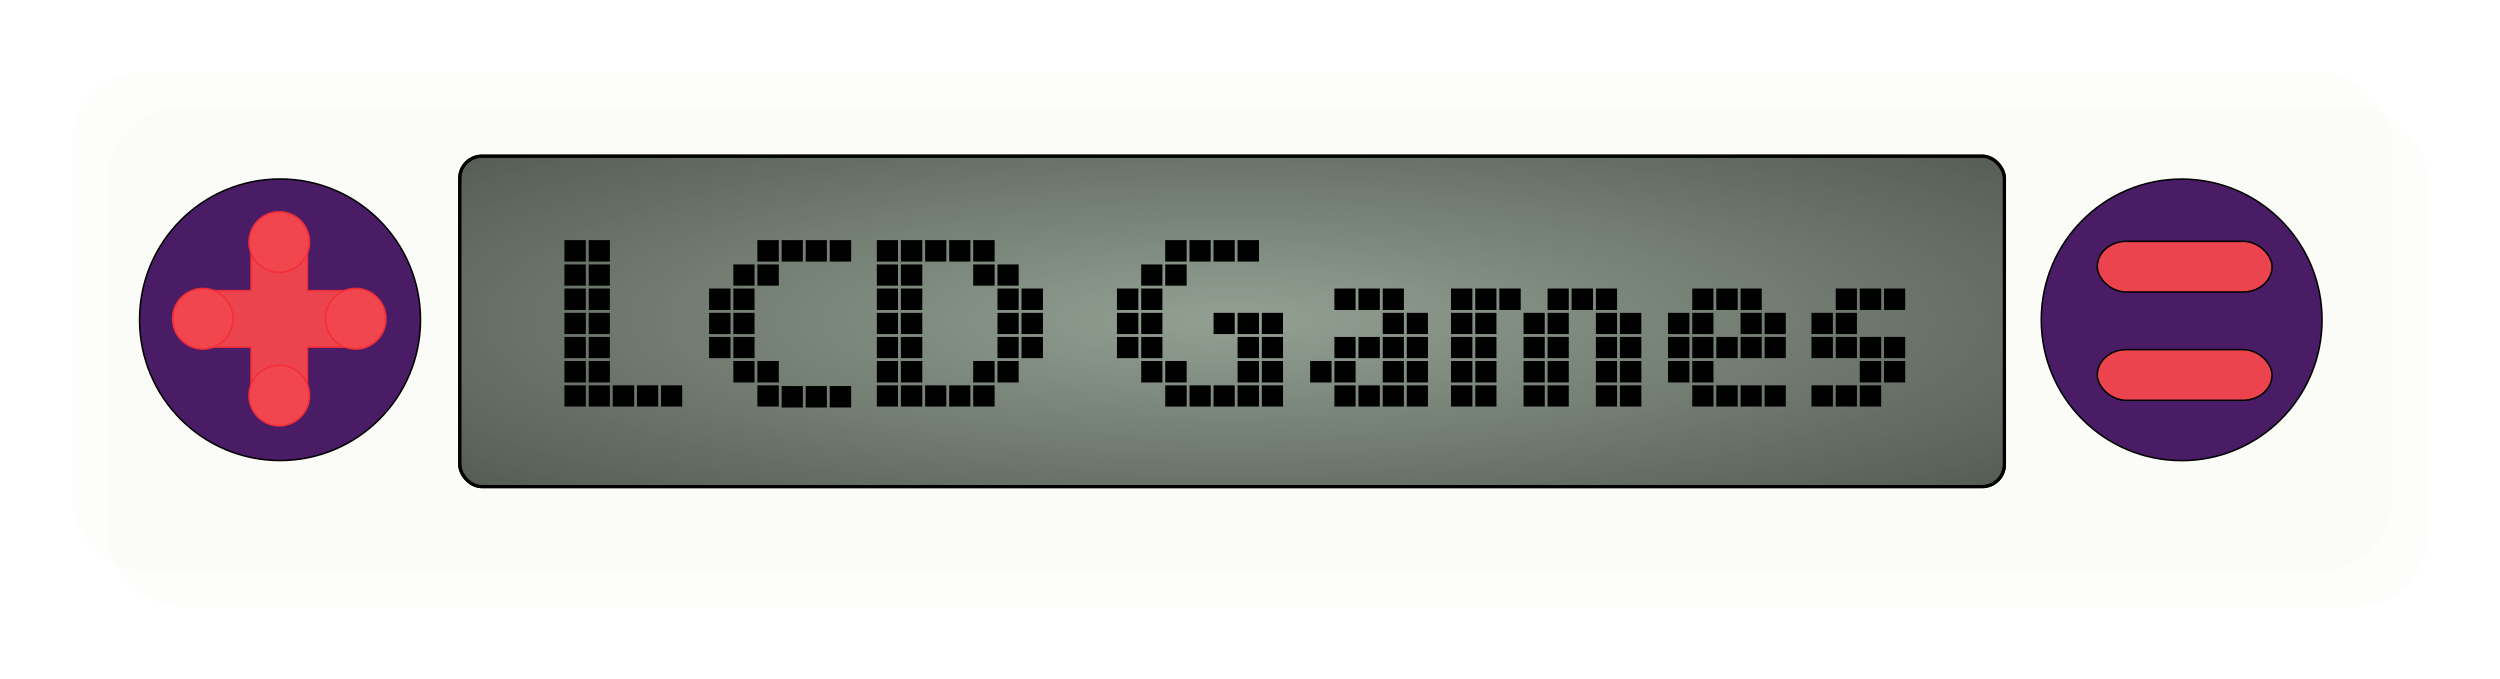 <svg height="56.804mm" viewBox="0 0 209.252 56.804" width="209.255mm" xmlns="http://www.w3.org/2000/svg" xmlns:xlink="http://www.w3.org/1999/xlink"><filter id="a" color-interpolation-filters="sRGB" height="1.359" width="1.077" x="-.031" y="-.144"><feFlood result="flood"/><feComposite in="flood" in2="SourceGraphic" operator="in" result="composite1"/><feGaussianBlur in="composite1" result="blur" stdDeviation="2.5"/><feOffset dx="3" dy="3" result="offset"/><feComposite in="SourceGraphic" in2="offset" operator="over" result="composite2"/></filter><filter id="b" color-interpolation-filters="sRGB" height="1.138" width="1.03" x="-.015" y="-.069"><feMorphology in="SourceAlpha" radius="4.3" result="result91"/><feComposite in="SourceGraphic" in2="result91" operator="out"/><feGaussianBlur result="result0" stdDeviation="1.2"/><feDiffuseLighting diffuseConstant="1"><feDistantLight azimuth="225" elevation="66"/></feDiffuseLighting><feBlend in2="SourceGraphic" mode="multiply"/><feComposite in2="SourceAlpha" operator="in"/></filter><filter id="c" color-interpolation-filters="sRGB" height="2.213" width="1.351" x="-.176" y="-.607"><feGaussianBlur in="SourceGraphic" result="blur" stdDeviation=".948"/><feDiffuseLighting diffuseConstant="1" result="diffuse" surfaceScale="10"><feDistantLight azimuth="91" elevation="204"/></feDiffuseLighting><feComposite in="diffuse" in2="diffuse" k1="1" operator="arithmetic" result="composite1"/><feComposite in="composite1" in2="SourceGraphic" k1="1" k3="1" operator="arithmetic" result="composite2"/></filter><filter id="d" color-interpolation-filters="sRGB" height="2.213" width="1.351" x="-.176" y="-.607"><feGaussianBlur in="SourceGraphic" result="blur" stdDeviation=".948"/><feDiffuseLighting diffuseConstant="1" result="diffuse" surfaceScale="10"><feDistantLight azimuth="91" elevation="204"/></feDiffuseLighting><feComposite in="diffuse" in2="diffuse" k1="1" operator="arithmetic" result="composite1"/><feComposite in="composite1" in2="SourceGraphic" k1="1" k3="1" operator="arithmetic" result="composite2"/></filter><filter id="e" color-interpolation-filters="sRGB" height="1.252" width="1.252" x="-.126" y="-.126"><feGaussianBlur in="SourceGraphic" result="blur" stdDeviation=".948"/><feDiffuseLighting diffuseConstant="1" result="diffuse" surfaceScale="10"><feDistantLight azimuth="91" elevation="204"/></feDiffuseLighting><feComposite in="diffuse" in2="diffuse" k1="1" operator="arithmetic" result="composite1"/><feComposite in="composite1" in2="SourceGraphic" k1="1" k3="1" operator="arithmetic" result="composite2"/></filter><filter id="f" color-interpolation-filters="sRGB" height="1.871" width="1.871" x="-.435" y="-.435"><feGaussianBlur in="SourceGraphic" result="blur" stdDeviation=".948"/><feDiffuseLighting diffuseConstant="1" result="diffuse" surfaceScale="10"><feDistantLight azimuth="3" elevation="204"/></feDiffuseLighting><feComposite in="diffuse" in2="diffuse" k1="1" operator="arithmetic" result="composite1"/><feComposite in="composite1" in2="SourceGraphic" k1="1" k3="1" operator="arithmetic" result="composite2"/></filter><filter id="g" color-interpolation-filters="sRGB" height="1.871" width="1.871" x="-.435" y="-.435"><feGaussianBlur in="SourceGraphic" result="blur" stdDeviation=".948"/><feDiffuseLighting diffuseConstant="1" result="diffuse" surfaceScale="10"><feDistantLight azimuth="3" elevation="204"/></feDiffuseLighting><feComposite in="diffuse" in2="diffuse" k1="1" operator="arithmetic" result="composite1"/><feComposite in="composite1" in2="SourceGraphic" k1="1" k3="1" operator="arithmetic" result="composite2"/></filter><filter id="h" color-interpolation-filters="sRGB" height="1.871" width="1.871" x="-.435" y="-.435"><feGaussianBlur in="SourceGraphic" result="blur" stdDeviation=".948"/><feDiffuseLighting diffuseConstant="1" result="diffuse" surfaceScale="10"><feDistantLight azimuth="79" elevation="204"/></feDiffuseLighting><feComposite in="diffuse" in2="diffuse" k1="1" operator="arithmetic" result="composite1"/><feComposite in="composite1" in2="SourceGraphic" k1="1" k3="1" operator="arithmetic" result="composite2"/></filter><filter id="i" color-interpolation-filters="sRGB" height="1.871" width="1.871" x="-.435" y="-.435"><feGaussianBlur in="SourceGraphic" result="blur" stdDeviation=".948"/><feDiffuseLighting diffuseConstant="1" result="diffuse" surfaceScale="10"><feDistantLight azimuth="79" elevation="204"/></feDiffuseLighting><feComposite in="diffuse" in2="diffuse" k1="1" operator="arithmetic" result="composite1"/><feComposite in="composite1" in2="SourceGraphic" k1="1" k3="1" operator="arithmetic" result="composite2"/></filter><radialGradient id="j" cx="96.115" cy="114.122" gradientTransform="matrix(0 .732 -3.126 0 452.89 44.126)" gradientUnits="userSpaceOnUse" r="64.779"><stop offset="0" stop-opacity="0"/><stop offset="1"/></radialGradient><g transform="translate(7.061 -87.731)"><g fill="#fff" fill-opacity=".5" stroke-width=".661"><path d="m142.172 93.256q0 .064-.015.107-.023.065-.073.065-.033 0-.07-.015-.044-.019-.048-.046.015 0 .035.005.047.012.058.012.045 0 .068-.045.018-.036.018-.086 0-.035-.023-.101-.023-.066-.023-.092 0-.008.004-.013.005-.005.013-.005.021 0 .04.095.016.08.016.119z"/><path d="m142.375 93.31q0 .054-.031.085-.031.031-.086.031-.03 0-.047-.014-.016-.014-.016-.044 0-.042.054-.084.052-.04.096-.04.02 0 .026.025.004.014.004.042zm-.032.015q0-.006-.002-.012-.001-.006-.004-.014-.008.006-.028.029-.01.012-.018.017 0-.01.002-.016.004-.009.007-.015-.023 0-.049.02-.025.02-.025.042 0 .015.017.015.032 0 .062-.016.036-.019.036-.049z"/><path d="m142.593 93.332q0 .026-.02.058-.022.037-.046.037-.007 0-.012-.007-.004-.008-.004-.015 0-.009.02-.03.021-.021.021-.028 0-.005-.002-.009-.002-.005-.002-.006-.04.009-.081.046-.041.037-.062.041-.004-.012-.004-.024 0-.015.007-.031.005-.012.016-.028.018-.028.039-.064.011-.019.036-.064.026-.046.039-.065.006-.009.011-.014.007-.006.016-.009.006.002.009.008.003.006.003.014 0 .018-.023.049-.042.055-.043.057-.024.036-.024.065l.001.005q.029-.014.034-.016.022-.009.037-.009.017 0 .025.012.008.011.008.029z"/><path d="m142.839 93.301q0 .036-.018.077-.019.045-.047.062-.006-.007-.01-.015-.004-.009-.004-.017 0-.009.026-.053.012-.02.011-.034l-.001-.007q-.02.006-.068.035-.048.029-.096.059-.007 0-.014-.005-.006-.006-.006-.013 0-.011.035-.075.011-.019.038-.066.008.011.011.025.003.013.003.032 0 .008 0 .012.049-.029.076-.044.03-.016.041-.016.007 0 .014.017.007.017.007.027z"/><path d="m143.299 93.403q0 .009-.008.015-.008.005-.018.005-.009 0-.023-.002-.031-.005-.04-.005-.016 0-.062.004-.026.002-.038.002-.032 0-.032-.032 0-.031.02-.088.011-.032.042-.106.028-.066.035-.093.003-.009.004-.011.004-.006.011-.006.01 0 .017.015.007.014.007.026 0 .019-.022.062-.022.043-.042.085-.023.05-.023.076 0 .013.011.019.008.004.023.004.012 0 .04-.003.029-.003.038-.003.024 0 .039.007.022.009.022.031z"/><path d="m143.495 93.31q0 .054-.031.085-.031.031-.086.031-.03 0-.047-.014-.016-.014-.016-.044 0-.042.054-.084.052-.04.096-.04.02 0 .026.025.004.014.004.042zm-.032.015q0-.006-.002-.012-.001-.006-.004-.014-.008.006-.028.029-.01.012-.018.017 0-.01.002-.016.004-.009.007-.015-.023 0-.049.02-.025.02-.025.042 0 .015.017.015.032 0 .062-.016.036-.019.036-.049z"/><path d="m143.718 93.299q0 .017-.009.036-.008.019-.022.032l-.001-.007q0-.006.002-.02.002-.013.002-.02 0-.009-.003-.013-.003-.005-.011-.005-.025 0-.062.039-.04.042-.08.084-.003 0-.006-.001-.008-.002-.011-.003.002-.019.013-.042.031-.063.032-.067.004-.017.006-.025.002-.008.006-.016.004-.009.01-.016.006-.007.015-.011l.005.064q.023-.019.035-.029.023-.019.04-.019.017 0 .028.011.011.011.011.028z"/><path d="m143.978 93.238q0 .022-.059.059-.057.035-.083.035-.012 0-.016-.009-.004-.009-.004-.024 0-.01 0-.014.035 0 .065-.011.029-.011.051-.035-.016-.006-.032-.006-.039 0-.082.03-.048.032-.048.069 0 .035.048.049.007.002.089.015.048.007.048.026 0 .008-.018.013-.018.005-.044.005-.068 0-.107-.021-.052-.028-.052-.088 0-.064.064-.101.054-.032.123-.032.021 0 .038.009.021.012.021.031z"/><path d="m144.189 93.143q0 .012-.028.049-.028.037-.028.057 0 .01.012.02.026.023.026.029 0 .007-.005.013-.004.006-.011.006-.006 0-.016-.006-.007-.004-.029-.021-.008.015-.012.023-.015.028-.02.041-.008.024-.016.049-.014.033-.034.033l-.001-.012q0-.038.024-.089.005-.009.026-.049-.042-.023-.092-.023 0-.02.008-.029.008-.009.028-.009.018 0 .045.006.013.003.026.006.01-.003.028-.034.043-.075.058-.086.004.007.007.014.003.007.003.013z"/><path d="m144.384 93.332q0 .026-.02.058-.022.037-.046.037-.007 0-.012-.007-.004-.008-.004-.015 0-.009.02-.03.021-.021.021-.028 0-.005-.002-.009-.002-.005-.002-.006-.04.009-.081.046-.041.037-.062.041-.004-.012-.004-.024 0-.015.007-.031.005-.012.016-.028.018-.028.039-.064.011-.019.036-.064.026-.046.039-.065.006-.009.011-.014.007-.006.016-.009.006.002.009.008.003.006.003.014 0 .018-.023.049-.042.055-.043.057-.024.036-.024.065l.001.005q.029-.014.034-.016.022-.009.037-.009.017 0 .025.012.008.011.008.029z"/><path d="m144.818 93.159q0 .025-.026.067-.017.026-.056.076-.039.049-.048.065.002.001.04.013.039.012.039.042-.016.003-.031.005l-.006-.001v-.004q-.008-.002-.014-.002-.01 0-.032.003-.022.003-.033.003-.014 0-.023-.005-.009-.005-.009-.019 0-.011.041-.063.076-.097.077-.098.041-.056.041-.075 0-.007-.005-.011-.005-.004-.02-.004-.01 0-.042.02-.015.009-.025.009l-.009-.002q-.003-.002-.007-.008-.004-.006-.004-.01 0-.022.043-.041.036-.016.064-.016.023 0 .035.017.011.015.011.039z"/><path d="m145.136 93.255q0 .064-.069.113-.064.045-.131.045-.033 0-.053-.017-.02-.017-.02-.049 0-.072.063-.125.06-.05.134-.05.038 0 .057.022.019.022.019.061zm-.032.012q0-.024-.028-.037-.021-.009-.049-.009-.042 0-.087.041-.045.041-.045.082 0 .017.008.024.009.007.027.007.052 0 .108-.029.066-.034.066-.08z"/><path d="m145.379 93.159q0 .025-.026.067-.017.026-.056.076-.039.049-.048.065.002.001.04.013.039.012.039.042-.016.003-.031.005l-.006-.001v-.004q-.008-.002-.014-.002-.01 0-.032.003-.022.003-.033.003-.014 0-.023-.005-.009-.005-.009-.019 0-.011.041-.063.076-.097.077-.098.041-.056.041-.075 0-.007-.005-.011-.005-.004-.02-.004-.01 0-.042.02-.015.009-.025.009l-.009-.002q-.003-.002-.007-.008-.004-.006-.004-.01 0-.022.043-.041.036-.016.064-.016.023 0 .035.017.011.015.011.039z"/><path d="m145.622 93.159q0 .025-.026.067-.017.026-.056.076-.039.049-.048.065.002.001.04.013.039.012.039.042-.016.003-.031.005l-.006-.001v-.004q-.008-.002-.014-.002-.01 0-.032.003-.022.003-.033.003-.014 0-.023-.005-.009-.005-.009-.019 0-.011.041-.063.076-.097.077-.098.041-.056.041-.075 0-.007-.005-.011-.005-.004-.02-.004-.01 0-.042.02-.015.009-.025.009l-.009-.002q-.003-.002-.007-.008-.004-.006-.004-.01 0-.022.043-.041.036-.016.064-.016.023 0 .035.017.011.015.011.039z"/></g><rect fill="#fdfdfb" filter="url(#a)" height="41.804" opacity=".98" rx="6.15" width="194.252" x="-1.061" y="93.731"/><rect fill="#fdfdfb" filter="url(#b)" height="41.804" opacity=".98" rx="6.15" width="194.252" x="-1.061" y="93.731"/><g stroke-linecap="round" stroke-linejoin="round"><rect fill="#919e90" height="27.661" opacity=".98" rx="1.86" stroke="#010000" stroke-width=".265" width="129.294" x="31.419" y="100.802"/><rect fill="url(#j)" height="27.661" opacity=".98" rx="1.86" stroke="#010000" stroke-width=".265" width="129.294" x="31.419" y="100.802"/><g stroke="#000" stroke-width=".12" transform="matrix(1.1 0 0 1.101 -16.65 -10.787)"><ellipse cx="174.724" cy="113.796" fill="#461862" opacity=".98" rx="10.683" ry="10.702"/><g fill="#f2464e"><rect filter="url(#c)" height="3.851" opacity=".98" rx="2.202" ry="2.199" width="13.3" x="168.303" y="116.061"/><rect filter="url(#d)" height="3.851" opacity=".98" rx="2.202" ry="2.199" width="13.3" x="168.303" y="107.829"/></g></g><g stroke-width=".141" transform="matrix(.94 0 0 .942 5.465 9.381)"><circle cx="-11.608" cy="111.586" fill="#461862" opacity=".98" r="12.508" stroke="#000" transform="scale(-1 1)"/><g fill="#f2464e" stroke="#f22e36"><path d="m11.449 102.206c-1.342 0-2.422 1.08-2.422 2.422v4.371h-4.371c-1.342 0-2.422 1.08-2.422 2.422v.177c0 1.342 1.08 2.422 2.422 2.422h4.371v4.371c0 1.342 1.08 2.422 2.422 2.422h.177c1.342 0 2.422-1.08 2.422-2.422v-4.371h4.371c1.342 0 2.422-1.08 2.422-2.422v-.177c0-1.342-1.08-2.422-2.422-2.422h-4.371v-4.371c0-1.342-1.08-2.422-2.422-2.422z" filter="url(#e)" opacity=".98"/><circle cx="18.345" cy="111.497" filter="url(#i)" opacity=".98" r="2.694"/><circle cx="4.735" cy="111.497" filter="url(#h)" opacity=".98" r="2.694"/><ellipse cx="104.81" cy="-11.54" filter="url(#f)" opacity=".98" rx="2.694" ry="2.694" transform="matrix(0 1 -1 0 0 -.125)"/><ellipse cx="118.209" cy="-11.54" filter="url(#g)" opacity=".98" rx="2.694" ry="2.694" transform="matrix(0 1 -1 0 0 .112)"/></g></g></g><g stroke-width=".661" transform="scale(.999 1.001)"><path d="m44.029 109.516h-1.774v-1.794h1.774zm-2.014 0h-1.794v-1.794h1.794zm2.014 2.014h-1.774v-1.774h1.774zm-2.014 0h-1.794v-1.774h1.794zm2.014 2.033h-1.774v-1.794h1.774zm-2.014 0h-1.794v-1.794h1.794zm2.014 2.014h-1.774v-1.774h1.774zm6.061 6.061h-1.774v-1.774h1.774zm-8.074-6.061h-1.794v-1.774h1.794zm2.014 2.014h-1.774v-1.774h1.774zm4.047 4.047h-1.774v-1.774h1.774zm-4.047-2.014h-1.774v-1.794h1.774zm2.033 2.014h-1.794v-1.774h1.794zm-4.047-4.047h-1.794v-1.774h1.794zm0 2.033h-1.794v-1.794h1.794zm2.014 2.014h-1.774v-1.774h1.774zm-2.014 0h-1.794v-1.774h1.794z"/><path d="m64.244 109.516h-1.794v-1.794h1.794zm-2.033 0h-1.774v-1.794h1.774zm-2.014 0h-1.774v-1.794h1.774zm-2.014 0h-1.794v-1.794h1.794zm0 2.014h-1.794v-1.774h1.794zm-2.033 0h-1.774v-1.774h1.774zm0 2.033h-1.774v-1.794h1.774zm-2.014 0h-1.794v-1.794h1.794zm2.014 2.014h-1.774v-1.774h1.774zm8.094 6.14h-1.794v-1.794h1.794zm-6.061-2.093h-1.794v-1.794h1.794zm-4.047-4.047h-1.794v-1.774h1.794zm2.014 2.014h-1.774v-1.774h1.774zm6.061 4.127h-1.774v-1.794h1.774zm-6.061-2.093h-1.774v-1.794h1.774zm2.033 2.014h-1.794v-1.774h1.794zm-4.047-4.047h-1.794v-1.774h1.794zm6.061 4.127h-1.774v-1.794h1.774z"/><path d="m76.266 109.516h-1.794v-1.794h1.794zm2.014 2.014h-1.774v-1.774h1.774zm2.033 2.033h-1.794v-1.794h1.794zm-6.08-4.047h-1.774v-1.794h1.774zm2.033 2.014h-1.794v-1.774h1.794zm2.014 2.033h-1.774v-1.794h1.774zm2.033 2.014h-1.794v-1.774h1.794zm-8.094-6.061h-1.774v-1.794h1.774zm6.061 6.061h-1.774v-1.774h1.774zm2.033 2.014h-1.794v-1.774h1.794zm-10.108-8.074h-1.794v-1.794h1.794zm8.074 8.074h-1.774v-1.774h1.774zm-10.108-8.074h-1.774v-1.794h1.774zm2.033 2.014h-1.794v-1.774h1.794zm8.074 8.094h-1.774v-1.794h1.774zm-10.108-8.094h-1.774v-1.774h1.774zm2.033 2.033h-1.794v-1.794h1.794zm6.061 6.061h-1.794v-1.794h1.794zm-8.094-6.061h-1.774v-1.794h1.774zm2.033 2.014h-1.794v-1.774h1.794zm6.061 6.061h-1.794v-1.774h1.794zm-8.094-6.061h-1.774v-1.774h1.774zm2.033 2.014h-1.794v-1.774h1.794zm4.027 4.047h-1.774v-1.774h1.774zm-4.027-2.014h-1.794v-1.794h1.794zm-2.033-2.033h-1.774v-1.774h1.774zm4.047 4.047h-1.774v-1.774h1.774zm-4.047-2.014h-1.774v-1.794h1.774zm2.033 2.014h-1.794v-1.774h1.794zm-2.033 0h-1.774v-1.774h1.774z"/><path d="m98.415 109.516h-1.794v-1.794h1.794zm-2.033 0h-1.774v-1.794h1.774zm-2.014 0h-1.774v-1.794h1.774zm6.061 6.061h-1.774v-1.774h1.774zm-8.074-6.061h-1.794v-1.794h1.794zm6.061 6.061h-1.794v-1.774h1.794zm2.014 2.014h-1.774v-1.774h1.774zm-8.074-6.061h-1.794v-1.774h1.794zm8.074 8.094h-1.774v-1.794h1.774zm-4.047-4.047h-1.774v-1.774h1.774zm2.033 2.014h-1.794v-1.774h1.794zm-8.094-6.061h-1.774v-1.774h1.774zm8.094 8.094h-1.794v-1.794h1.794zm2.014 2.014h-1.774v-1.774h1.774zm-10.108-8.074h-1.774v-1.794h1.774zm8.094 8.074h-1.794v-1.774h1.794zm-10.108-8.074h-1.794v-1.794h1.794zm2.014 2.014h-1.774v-1.774h1.774zm6.061 6.061h-1.774v-1.774h1.774zm-4.027-2.014h-1.794v-1.794h1.794zm-4.047-4.047h-1.794v-1.774h1.794zm2.014 2.014h-1.774v-1.774h1.774zm4.047 4.047h-1.774v-1.774h1.774zm-4.047-2.014h-1.774v-1.794h1.774zm2.033 2.014h-1.794v-1.774h1.794zm-4.047-4.047h-1.794v-1.774h1.794z"/><path d="m110.556 113.563h-1.774v-1.794h1.774zm2.014 2.014h-1.774v-1.774h1.774zm-4.027-2.014h-1.794v-1.794h1.794zm2.014 2.014h-1.774v-1.774h1.774zm2.014 2.014h-1.774v-1.774h1.774zm-6.061-4.027h-1.774v-1.794h1.774zm6.061 6.061h-1.774v-1.794h1.774zm-2.014-2.033h-1.774v-1.774h1.774zm-2.014 0h-1.794v-1.774h1.794zm2.014 2.033h-1.774v-1.794h1.774zm2.014 2.014h-1.774v-1.774h1.774zm-6.061-4.047h-1.774v-1.774h1.774zm4.047 4.047h-1.774v-1.774h1.774zm-4.047-2.014h-1.774v-1.794h1.774zm2.033 2.014h-1.794v-1.774h1.794zm-4.047-2.014h-1.794v-1.794h1.794zm2.014 2.014h-1.774v-1.774h1.774z"/><path d="m128.418 113.563h-1.774v-1.794h1.774zm2.033 2.014h-1.794v-1.774h1.794zm-4.047-2.014h-1.794v-1.794h1.794zm2.014 2.014h-1.774v-1.774h1.774zm2.033 2.014h-1.794v-1.774h1.794zm0 2.033h-1.794v-1.794h1.794zm-6.08-6.061h-1.774v-1.794h1.774zm4.047 4.027h-1.774v-1.774h1.774zm0 2.033h-1.774v-1.794h1.774zm2.033 2.014h-1.794v-1.774h1.794zm-6.08-6.061h-1.774v-1.774h1.774zm-4.027-2.014h-1.794v-1.794h1.794zm8.074 8.074h-1.774v-1.774h1.774zm-6.061-6.061h-1.774v-1.774h1.774zm2.014 2.014h-1.774v-1.774h1.774zm-6.061-4.027h-1.774v-1.794h1.774zm6.061 6.061h-1.774v-1.794h1.774zm-2.014-2.033h-1.774v-1.774h1.774zm-6.061-4.027h-1.794v-1.794h1.794zm2.014 2.014h-1.774v-1.774h1.774zm4.047 4.047h-1.774v-1.794h1.774zm2.014 2.014h-1.774v-1.774h1.774zm-8.074-6.061h-1.794v-1.774h1.794zm2.014 2.014h-1.774v-1.774h1.774zm4.047 4.047h-1.774v-1.774h1.774zm-4.047-2.014h-1.774v-1.794h1.774zm-2.014-2.033h-1.794v-1.774h1.794zm0 2.033h-1.794v-1.794h1.794zm2.014 2.014h-1.774v-1.774h1.774zm-2.014 0h-1.794v-1.774h1.794z"/><path d="m140.539 113.563h-1.774v-1.794h1.774zm2.014 2.014h-1.774v-1.774h1.774zm-4.027-2.014h-1.794v-1.794h1.794zm2.014 2.014h-1.774v-1.774h1.774zm2.014 2.014h-1.774v-1.774h1.774zm-6.061-4.027h-1.774v-1.794h1.774zm4.047 4.027h-1.774v-1.774h1.774zm-4.047-2.014h-1.774v-1.774h1.774zm2.033 2.014h-1.794v-1.774h1.794zm4.027 4.047h-1.774v-1.774h1.774zm-8.074-6.061h-1.794v-1.774h1.794zm2.014 2.014h-1.774v-1.774h1.774zm4.047 4.047h-1.774v-1.774h1.774zm-4.047-2.014h-1.774v-1.794h1.774zm2.033 2.014h-1.794v-1.774h1.794zm-4.047-4.047h-1.794v-1.774h1.794zm0 2.033h-1.794v-1.794h1.794zm2.014 2.014h-1.774v-1.774h1.774z"/><path d="m152.561 113.563h-1.774v-1.794h1.774zm-2.014 0h-1.794v-1.794h1.794zm-2.033 0h-1.774v-1.794h1.774zm4.047 4.027h-1.774v-1.774h1.774zm-4.047-2.014h-1.774v-1.774h1.774zm2.033 2.014h-1.794v-1.774h1.794zm2.014 2.033h-1.774v-1.794h1.774zm-2.014 0h-1.794v-1.794h1.794zm-4.047-4.047h-1.794v-1.774h1.794zm2.014 2.014h-1.774v-1.774h1.774zm2.033 4.047h-1.794v-1.774h1.794zm-4.047-4.047h-1.794v-1.774h1.794zm2.014 4.047h-1.774v-1.774h1.774zm-2.014 0h-1.794v-1.774h1.794z"/></g></g></svg>